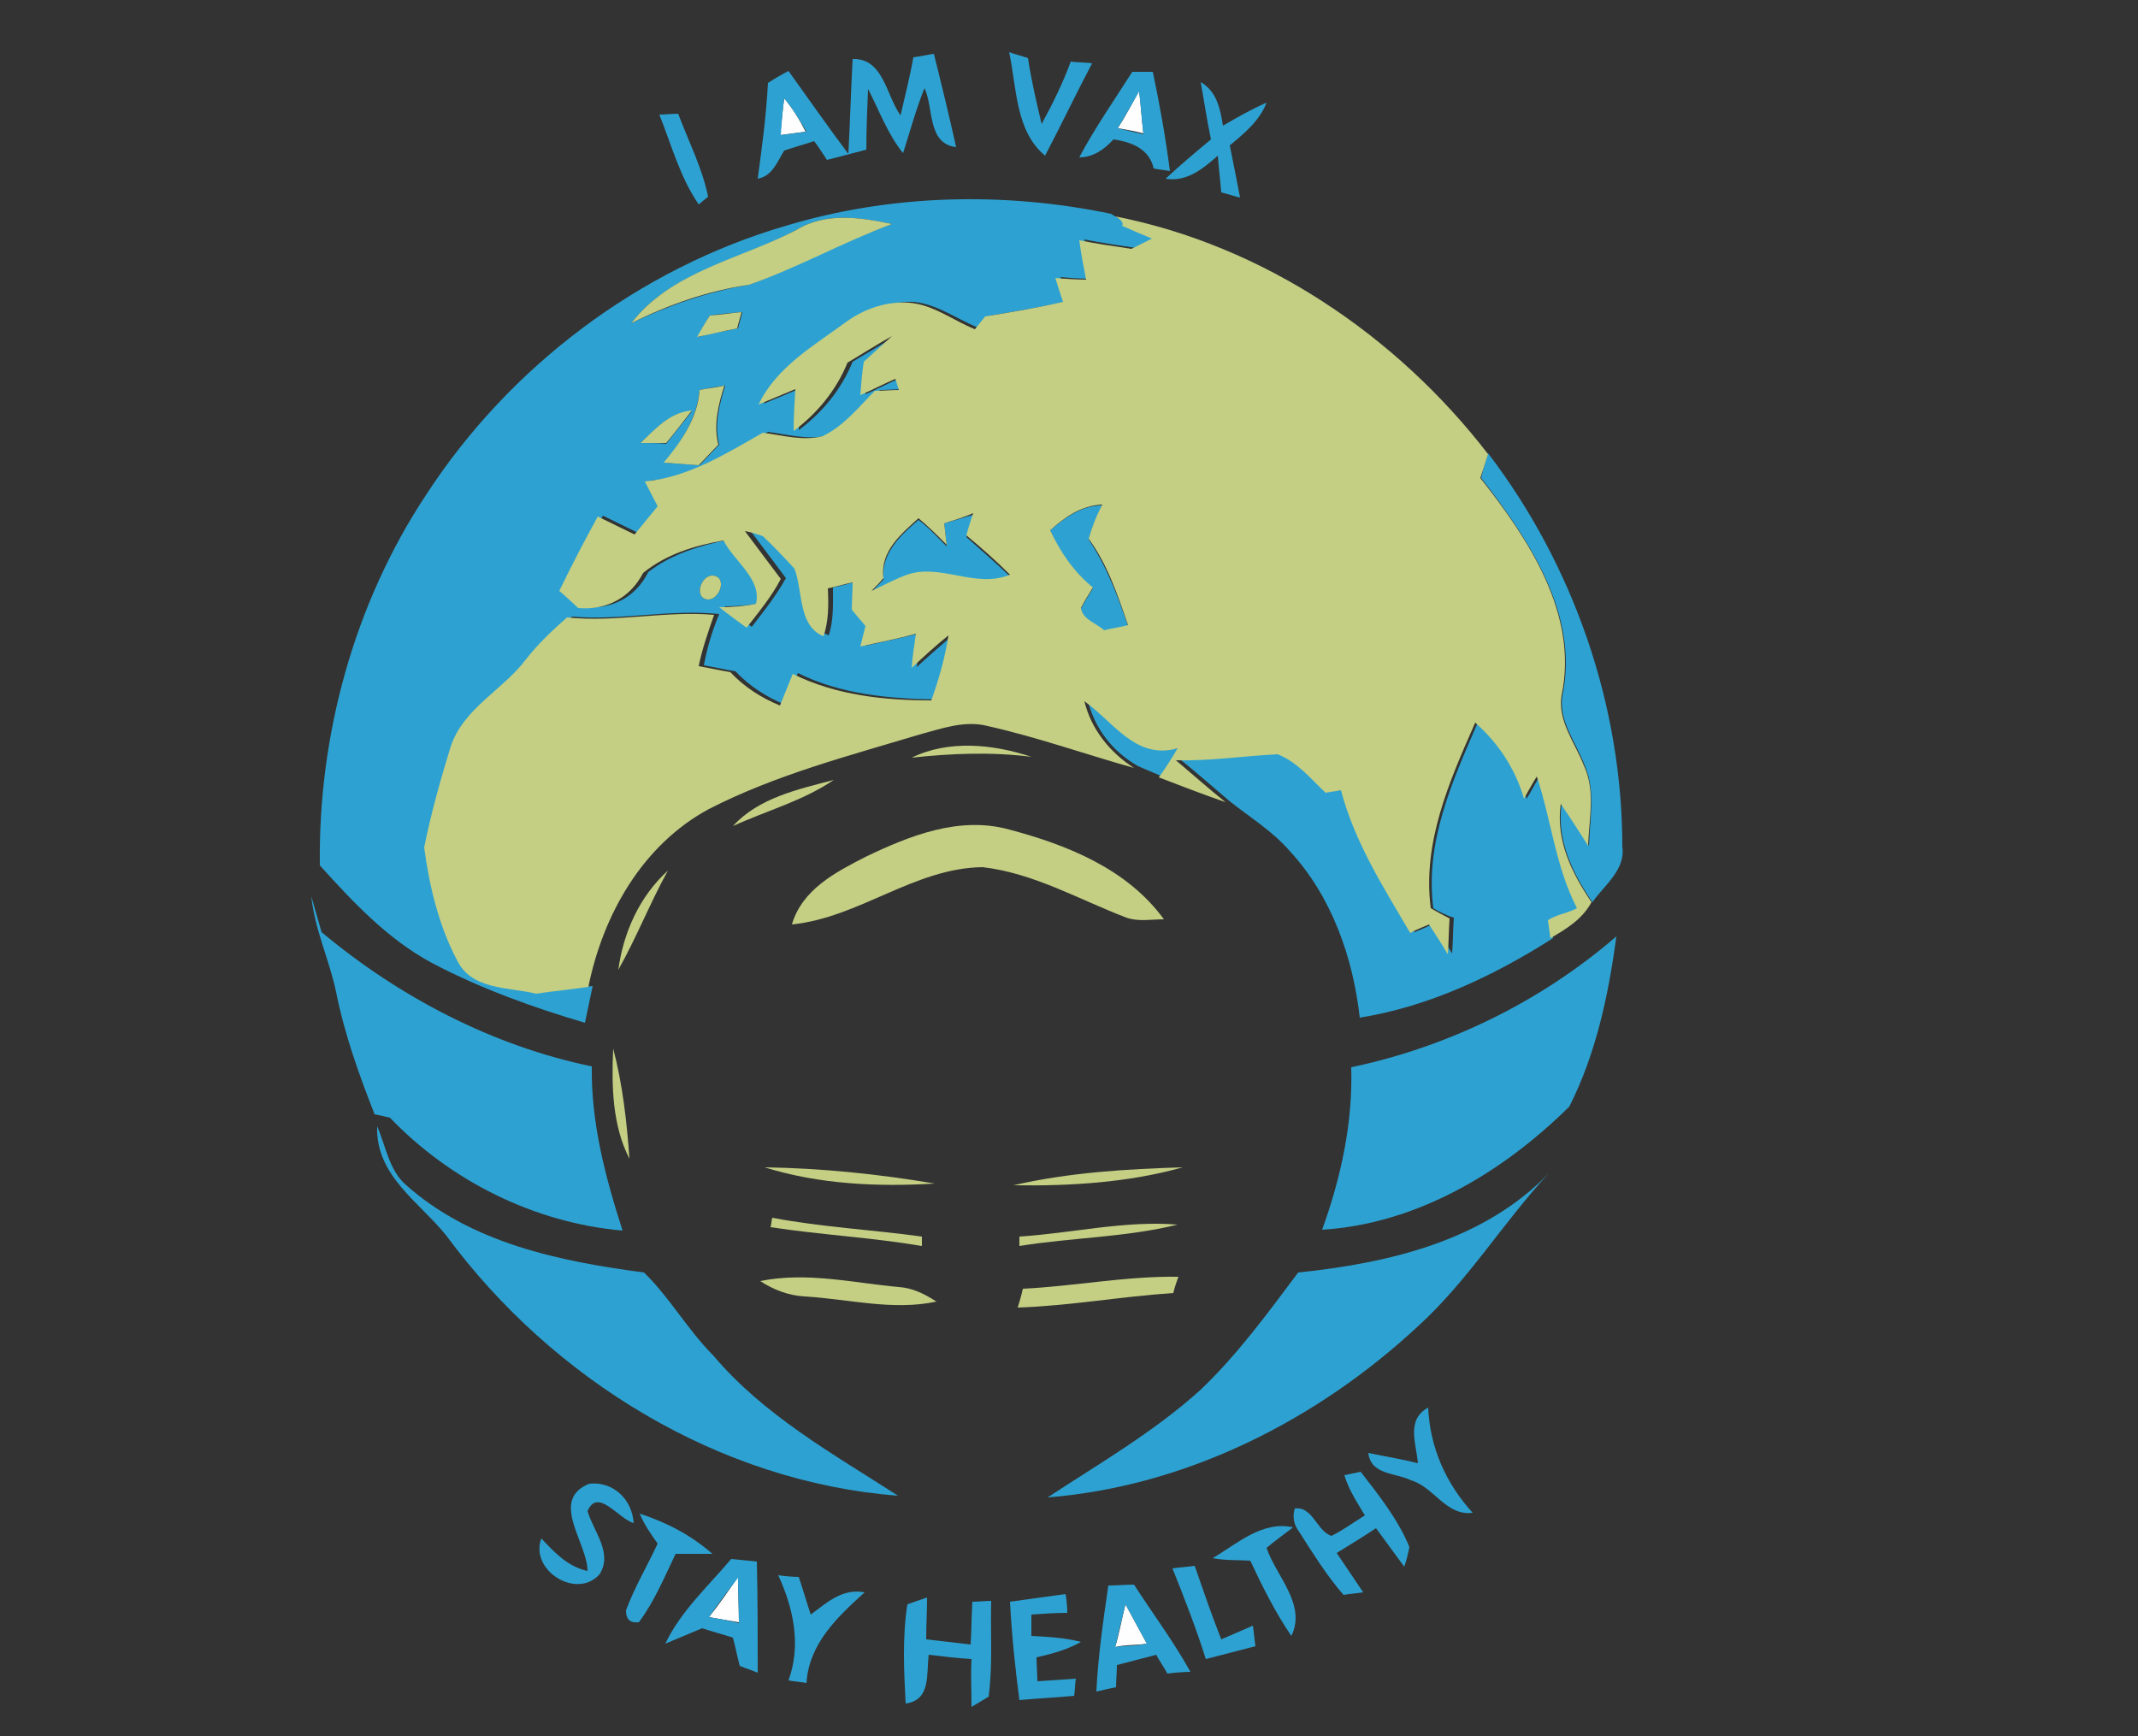 <?xml version="1.0" encoding="utf-8"?>
<!-- Generator: Adobe Illustrator 26.0.3, SVG Export Plug-In . SVG Version: 6.00 Build 0)  -->
<svg version="1.1" id="Layer_1" xmlns="http://www.w3.org/2000/svg" xmlns:xlink="http://www.w3.org/1999/xlink" x="0px" y="0px"
	 viewBox="0 0 250 203" style="enable-background:new 0 0 250 203;" xml:space="preserve">
<rect x="0" y="0" width="250" height="203" fill="#333333" stroke="none"/>
<style type="text/css">
	.st0{fill:#FEFEFE;}
	.st1{fill:#2DA2D2;}
	.st2{fill:#C4CF83;}
</style>
<g id="_x23_fefefeff">
	<path class="st0" d="M130.7,15c0.9-1.4,1.7-2.9,2.5-4.4c0.2,1.7,0.3,3.4,0.5,5C133,15.4,131.5,15.1,130.7,15z"/>
	<path class="st0" d="M91.7,11.5c1,1.2,1.8,2.5,2.5,3.9c-0.7,0.1-2.2,0.3-3,0.4C91.4,14.4,91.5,12.9,91.7,11.5z"/>
	<path class="st0" d="M82.9,189.1c1.2-1.5,2.3-3.1,3.4-4.7c0,1.3,0.1,4,0.1,5.3C85.2,189.5,84,189.3,82.9,189.1z"/>
	<path class="st0" d="M131.6,187.6c0.8,1.5,1.7,3.1,2.5,4.6c-1.2,0.2-2.5,0.1-3.7,0.4C130.9,190.9,131.2,189.2,131.6,187.6z"/>
</g>
<g id="_x23_2da2d2ff">
	<path class="st1" d="M106.8,6.7c0.8-0.1,1.6-0.3,2.4-0.4c0.9,3.6,1.8,7.3,2.6,10.9c-3.4-0.4-2.6-4.6-3.7-6.9
		c-1,2.5-1.7,5.1-2.5,7.6c-1.8-2.2-2.8-5-4.1-7.5c-0.1,2.4-0.2,4.8-0.2,7.1c-1.5,0.4-3.1,0.8-4.6,1.2c-0.4-0.6-1.1-1.7-1.5-2.2
		c-1.2,0.4-2.3,0.7-3.5,1.1c-0.8,1.3-1.4,3-3.1,3.3c0.5-3.7,1-7.4,1.2-11.2c0.6-0.4,1.8-1.1,2.4-1.4c2.3,3.2,4.6,6.5,7,9.7
		c0.2-3.7,0.3-7.4,0.5-11.1c3.6-0.1,3.9,4.2,5.6,6.6C105.8,11.3,106.4,9,106.8,6.7 M91.7,11.5c-0.2,1.4-0.3,2.8-0.4,4.3
		c0.7-0.1,2.2-0.3,3-0.4C93.5,14,92.7,12.7,91.7,11.5z"/>
	<path class="st1" d="M118,6.1c0.5,0.2,1.7,0.5,2.2,0.7c0.4,2.6,1,5.2,1.6,7.7c1.3-2.4,2.5-4.8,3.4-7.3c0.6,0.1,1.9,0.1,2.5,0.2
		c-1.9,3.6-3.6,7.2-5.5,10.8C118.7,15.3,118.9,10.2,118,6.1z"/>
	<path class="st1" d="M132.4,8.4c0.6,0,1.8,0,2.4,0c0.8,3.8,1.5,7.7,2,11.6c-0.5-0.1-1.5-0.2-1.9-0.3c-0.5-2.3-2.6-3.1-4.7-3.4
		c-1.1,1.2-2.4,2.1-4,2.1C128,15,130.3,11.7,132.4,8.4 M130.7,15c0.8,0.2,2.2,0.5,3,0.7c-0.2-1.7-0.3-3.4-0.5-5
		C132.4,12.1,131.6,13.5,130.7,15z"/>
	<path class="st1" d="M140.4,9.6c1.9,1.1,2.3,3.2,2.6,5.1c1.7-1,3.3-1.9,5.1-2.7c-0.8,2.1-2.6,3.6-4.3,5c0.4,2,0.8,4,1.2,6.1
		c-0.5-0.1-1.7-0.5-2.2-0.6c-0.1-1.4-0.3-2.9-0.4-4.3c-1.7,1.5-3.6,3.1-6.1,2.7c1.7-1.6,3.5-3.1,5.3-4.6
		C141.1,13.9,140.8,11.8,140.4,9.6z"/>
	<path class="st1" d="M77.1,13.4c0.5,0,1.6-0.1,2.2-0.1c1.2,3.2,2.8,6.3,3.5,9.7l-1.1,0.9C79.5,20.7,78.5,16.9,77.1,13.4z"/>
	<path class="st1" d="M91.9,26.4c12.3-3.7,25.5-4,38-1.4l0.5,0.3c0.4,0.2,1.1,0.7,1.4,1c1.2,0.5,2.3,1,3.5,1.5
		c-0.6,0.3-1.8,0.9-2.4,1.2c-2-0.3-4.1-0.6-6.1-1c0.3,1.6,0.6,3.1,0.8,4.6c-0.9,0-2.7-0.1-3.6-0.2c0.3,0.9,0.6,1.8,0.9,2.8
		c-3,0.7-6.1,1.2-9.1,1.7c-0.3,0.4-0.9,1.1-1.2,1.5c-2.6-1-4.9-2.8-7.7-3.1c-2.6-0.1-5.2,0.8-7.3,2.2c-3.8,2.8-8.1,5.3-10.3,9.7
		c1.5-0.6,2.9-1.2,4.3-1.8c-0.1,1.6-0.1,3.3-0.2,4.9c2.8-2.1,5-4.8,6.3-8c1.7-1,3.5-2.1,5.2-3.1c-1.1,1-2.2,2-3.3,3
		c-0.1,1.3-0.3,2.6-0.4,3.9c1.4-0.6,2.7-1.3,4.1-1.9c0.1,0.3,0.3,1,0.4,1.3c-0.7,0-2.1,0.1-2.8,0.1c-1.9,1.9-3.6,4.1-6.1,5.3
		c-2.3,0.6-4.7-0.1-7-0.4c-4.3,2.5-8.7,5.3-13.8,5.7c0.5,1,1,2,1.5,2.9c-0.9,1.1-1.8,2.2-2.7,3.3c-1.4-0.7-2.9-1.4-4.3-2.1
		c-1.6,2.8-3.1,5.7-4.5,8.7c0.5,0.5,1.6,1.5,2.2,2c3.3,0.3,6.1-1.1,7.6-4.1c2.7-2.1,6-3.1,9.4-3.8c1.2,2.4,4.5,4.6,3.8,7.4
		c-1.4,0.3-2.8,0.4-4.3,0.4c1.1,0.8,2.2,1.6,3.2,2.4c1.4-1.8,2.9-3.7,4-5.7c-1.4-1.9-2.8-3.7-4.2-5.6c0.5,0.2,1.6,0.5,2.1,0.6
		c1.3,1.2,2.5,2.5,3.7,3.8c1,2.6,0.5,6.7,3.4,7.9c0.6-1.8,0.5-3.7,0.5-5.6c1-0.2,1.9-0.5,2.9-0.7c0,0.8-0.1,2.4-0.1,3.2
		c0.4,0.5,1.2,1.4,1.6,1.9c-0.2,0.8-0.4,1.6-0.6,2.4c2.2-0.5,4.3-0.9,6.5-1.5c-0.2,1.3-0.3,2.7-0.5,4c1.4-1.3,2.8-2.5,4.3-3.8
		c-0.5,2.6-1.1,5.1-2,7.6c-5.5-0.1-11.2-0.6-16.2-3.1c-0.5,1.2-1,2.5-1.5,3.7c-2.2-0.9-4.2-2.2-5.8-3.9c-1.2-0.2-2.5-0.5-3.7-0.7
		c0.4-2.1,1-4.1,1.8-6c-5.8-0.6-11.5,0.8-17.2,0.3c-1.8,1.5-3.4,3.1-4.8,4.9c-2.8,3.5-7.3,5.7-8.8,10.2C52,91.1,50.9,95,50.1,99
		c0.6,4.5,1.7,9,3.8,13.1c1.7,3.6,6,3.2,9.3,4c2-0.3,4.1-0.6,6.1-0.8c-0.3,1.4-0.6,2.9-0.9,4.3c-6.1-1.8-12.2-4-17.9-7
		c-5.2-2.8-9.2-7.1-13.1-11.4c-0.2-15.2,4-30.6,12.4-43.3C59.6,42.8,74.8,31.4,91.9,26.4 M93.1,26.9c-6.5,3.5-14.6,4.8-19.3,10.9
		c4.4-2.1,9-3.7,13.8-4.5c5.7-2.1,11-5.1,16.7-7.1C100.5,25.4,96.5,24.8,93.1,26.9 M83,36.9c-0.4,0.6-1.1,1.9-1.4,2.5
		c1.6-0.4,3.1-0.7,4.7-1c0.1-0.5,0.4-1.4,0.5-1.9C85.4,36.6,84.2,36.7,83,36.9 M87.3,43.3C87.8,43.8,87.8,43.8,87.3,43.3 M81.8,45.6
		c-0.3,3.3-2.1,6-4.1,8.5c1.4,0.1,2.7,0.2,4.1,0.3c0.8-0.8,1.5-1.6,2.3-2.4c-0.6-2.3,0-4.7,0.7-6.9C83.8,45.2,82.8,45.4,81.8,45.6
		 M74.9,51.8c0.8,0,2.3,0,3,0.1c1-1.3,2-2.5,3-3.8C78.3,48.2,76.7,50.2,74.9,51.8 M83.3,67.3c-1.4,0-2.2,2.7-0.5,2.8
		C84.2,70.1,85.1,67.4,83.3,67.3z"/>
	<path class="st1" d="M174,53c10,13.1,15.7,29.5,15.7,46c0.4,2.7-2.1,4.5-3.5,6.5c-2.3-3.4-4.2-7.2-3.6-11.5
		c1.1,1.6,2.1,3.2,3.2,4.9c0.1-3.1,0.8-6.4-0.5-9.4c-1-2.7-3.1-5.2-2.6-8.2c2-9.5-4-18.3-9.5-25.4C173.4,54.9,173.7,54,174,53z"/>
	<path class="st1" d="M110.4,61.2c1.1-0.3,2.3-0.7,3.4-1c-0.2,0.9-0.5,1.7-0.8,2.6c1.7,1.5,3.4,3,5.1,4.6c-4.1,1.6-8.3-1.6-12.3,0.1
		c-1.4,0.5-2.6,1.2-3.9,1.8c0.3-0.4,1-1.1,1.4-1.5c-0.3-3.1,2-5.2,4.1-7c1.2,0.9,2.2,2,3.3,3.1C110.6,63,110.5,61.8,110.4,61.2z"/>
	<path class="st1" d="M122.8,62c1.8-1.5,3.7-2.9,6.1-2.9c-0.7,1.3-1.2,2.6-1.6,4c2.1,3.1,3.4,6.6,4.6,10.1c-0.7,0.2-2.1,0.5-2.8,0.6
		c-0.9-0.9-2.6-1.2-2.7-2.6c0.4-0.8,0.9-1.6,1.4-2.4C125.6,66.9,123.9,64.6,122.8,62z"/>
	<path class="st1" d="M127.2,81.9c3.4,2.4,6,6.9,10.9,5.5c-0.6,0.8-1.7,2.5-2.2,3.4c-0.7-0.3-2.1-0.9-2.8-1.2
		C130.1,87.9,128,85.2,127.2,81.9z"/>
	<path class="st1" d="M167.6,106.2c-1-7.7,2.2-14.8,5.2-21.7c2.7,2.4,4.7,5.4,5.7,8.9c0.4-0.6,1.1-1.9,1.5-2.6
		c1.7,5.1,2.2,10.6,4.7,15.4c-1.1,0.6-2.4,0.7-3.4,1.4c0.1,0.5,0.2,1.5,0.3,2.1c-6.9,4.4-14.5,8-22.6,9.3
		c-0.8-7.1-3.3-14.2-8.2-19.5c-2-2.3-4.6-3.9-7-5.8c-1.9-1.6-3.8-3.3-5.8-4.9c4,0.1,7.9-0.6,11.9-0.7c2.3,0.9,3.9,2.8,5.6,4.5
		c0.4-0.1,1.3-0.2,1.8-0.3c1.5,6.1,4.9,11.4,8.1,16.7c0.7-0.3,1.5-0.6,2.2-1c0.8,1.2,1.5,2.4,2.2,3.5c0.1-1.4,0.1-2.8,0.2-4.2
		C169.2,107.1,168.1,106.5,167.6,106.2z"/>
	<path class="st1" d="M39.3,116c-0.8-3.8-2.5-7.3-2.9-11.2c0.4,1.4,0.8,2.8,1.2,4.2c9.1,7.6,20,13.3,31.6,15.7
		c-0.1,6.6,1.6,13,3.6,19.2c-10.3-0.9-20.1-5.8-27.2-13.2c-0.4-0.1-1.3-0.3-1.8-0.4C42,125.7,40.3,121,39.3,116z"/>
	<path class="st1" d="M158,124.8c11.4-2.4,22.2-7.7,31-15.3c-0.9,6.8-2.4,13.8-5.5,19.9c-7.8,7.7-17.8,13.7-28.9,14.4
		C156.8,137.7,158.2,131.3,158,124.8z"/>
	<path class="st1" d="M44.1,131.7c1,2.3,1.4,5.1,3.3,6.8c7.7,6.9,18.1,9,27.9,10.3c3,2.9,5.1,6.7,8.1,9.7c5.9,7,14,11.5,21.6,16.4
		c-20.9-1.6-40.4-13.6-52.8-30.4C49.1,140.6,43.9,137.5,44.1,131.7z"/>
	<path class="st1" d="M181.1,137.2c-5.3,5.7-9.4,12.5-15.2,17.8c-11.8,11-27.1,18.8-43.4,20.1c6.1-4,12.5-7.7,17.9-12.6
		c4.3-4.1,7.8-8.9,11.4-13.7C162.4,147.7,173.5,145.1,181.1,137.2z"/>
	<path class="st1" d="M165.8,171.1c-0.2-2.3-1.4-5.1,1.2-6.5c0.2,4.7,2.1,8.9,5.2,12.3c-3.1,0.4-4.5-3-7.2-3.8
		c-1.8-0.9-4.7-0.6-5-3.2C161.9,170.3,163.8,170.6,165.8,171.1z"/>
	<path class="st1" d="M157.2,172.5c0.5-0.1,1.4-0.3,1.9-0.4c2.1,2.7,4.4,5.6,5.7,8.8c-0.1,0.6-0.4,1.8-0.6,2.3
		c-1.1-1.5-2.2-3-3.3-4.5c-1.5,1-3,1.9-4.6,2.9c1,1.5,2.1,3.1,3.1,4.6c-0.6,0.1-1.8,0.2-2.3,0.3c-2-2.3-3.6-4.9-5.2-7.4
		c-0.6-0.8-0.8-1.7-0.5-2.7c2.1-0.3,2.6,2.7,4.3,3.2c1.4-0.7,2.6-1.6,3.9-2.4C158.7,175.7,157.7,174.2,157.2,172.5z"/>
	<path class="st1" d="M68.7,183.7c0-3.3-4.5-8.3,0.2-10.2c2.8-0.3,5,1.8,5.2,4.6c-1.8-0.5-4.2-4.2-5.4-1.4c0.7,2.4,3,4.9,1.4,7.4
		c-2.7,3-8.2-0.5-6.8-4.2C64.9,181.6,66.4,183.2,68.7,183.7z"/>
	<path class="st1" d="M74.8,177c3.1,1,6,2.5,8.5,4.7c-1.4,0-2.9,0-4.3,0c-1.3,2.7-2.5,5.6-4.3,8c-1.1,0.1-1.5-0.4-1.5-1.4
		c1-2.7,2.5-5.2,3.7-7.8C76.1,179.4,75.3,178.2,74.8,177z"/>
	<path class="st1" d="M141.8,182.2c2.9-1.7,5.8-4.4,9.4-3.6c-0.8,0.6-2.4,1.8-3.1,2.4c1.1,3.3,4.7,6.6,2.9,10.3
		c-1.9-2.8-3.4-5.8-4.8-8.8C144.8,182.4,143.3,182.5,141.8,182.2z"/>
	<path class="st1" d="M85.5,182.3c1,0.1,2,0.2,3,0.3c0.1,4.3,0.1,8.7,0.1,13c-0.7-0.3-1.4-0.5-2.1-0.8c-0.3-1.1-0.5-2.2-0.8-3.3
		c-1.2-0.4-2.4-0.7-3.6-1.1c-1.4,0.6-2.9,1.2-4.3,1.8C79.6,188.4,82.8,185.5,85.5,182.3 M82.9,189.1c1.2,0.2,2.3,0.4,3.5,0.7
		c0-1.3-0.1-4-0.1-5.3C85.2,185.9,84,187.5,82.9,189.1z"/>
	<path class="st1" d="M137.1,183.4c0.6-0.1,2-0.2,2.6-0.3c1,2.9,2,5.8,3.1,8.6c0.9-0.4,2.8-1.2,3.7-1.6c0.1,0.6,0.2,1.8,0.3,2.4
		c-1.9,0.5-3.9,1-5.8,1.5C139.9,190.5,138.5,186.9,137.1,183.4z"/>
	<path class="st1" d="M91,184.2c0.6,0.1,1.8,0.2,2.4,0.2c0.5,1.5,0.9,2.9,1.4,4.4c1.9-1.4,3.7-3.1,6.3-2.6c-3.2,2.9-6.5,6-6.8,10.6
		c-0.5-0.1-1.6-0.2-2.1-0.3C93.7,192.4,92.8,188.1,91,184.2z"/>
	<path class="st1" d="M129.6,185.4c1,0,2-0.1,3-0.1c2.2,3.4,4.6,6.6,6.6,10.2c-0.7,0-2,0.1-2.7,0.2c-0.3-0.6-1-1.6-1.3-2.2
		c-1.5,0.4-3.1,0.8-4.6,1.2c0,0.7-0.1,2-0.1,2.6c-0.6,0.1-1.8,0.4-2.3,0.5C128.4,193.7,129,189.5,129.6,185.4 M131.6,187.6
		c-0.4,1.6-0.8,3.3-1.2,5c1.2-0.2,2.4-0.1,3.7-0.4C133.3,190.7,132.4,189.1,131.6,187.6z"/>
	<path class="st1" d="M106.1,187.6c0.6-0.2,1.7-0.6,2.3-0.8c0,1.6-0.1,3.3-0.1,4.9c1.7,0.2,3.4,0.4,5.2,0.6c0.1-1.7,0.1-3.3,0.2-5
		c0.6,0,1.7-0.1,2.2-0.1c-0.1,3.7,0.2,7.5-0.3,11.2c-0.5,0.3-1.5,0.9-2,1.2c0-1.9-0.1-3.7,0-5.6c-1.7-0.1-3.3-0.3-5-0.5
		c-0.3,2.2,0.3,5.3-2.7,5.7C105.7,195.4,105.5,191.5,106.1,187.6z"/>
	<path class="st1" d="M118.1,187.3c2.2-0.3,4.3-0.6,6.5-0.9c0.1,0.5,0.2,1.6,0.2,2.2c-1.4,0-2.8,0.1-4.2,0.2c0,0.6,0,1.9,0,2.5
		c1.9,0.1,3.9,0.2,5.8,0.7c-1.6,0.9-3.4,1.4-5.2,1.8c0,0.7,0.1,2.1,0.1,2.8c1.5-0.1,3-0.2,4.5-0.3c-0.1,0.5-0.1,1.5-0.2,2
		c-2.1,0.2-4.3,0.3-6.4,0.5C118.7,195,118.3,191.1,118.1,187.3z"/>
</g>
<g id="_x23_c4cf83ff">
	<path class="st2" d="M130.4,25.3c17.3,3.4,32.9,13.9,43.6,27.8c-0.3,0.9-0.6,1.9-0.9,2.8c5.6,7.1,11.5,15.9,9.5,25.4
		c-0.5,3,1.6,5.6,2.6,8.2c1.4,3,0.6,6.3,0.5,9.4c-1-1.6-2.1-3.3-3.2-4.9c-0.6,4.3,1.3,8.1,3.6,11.5c-1.1,2-2.9,3.1-4.8,4.2
		c-0.1-0.5-0.2-1.5-0.3-2.1c1.1-0.7,2.3-0.8,3.4-1.4c-2.5-4.8-3-10.3-4.7-15.4c-0.4,0.6-1.1,1.9-1.5,2.6c-1-3.5-3-6.5-5.7-8.9
		c-3,6.8-6.2,14-5.2,21.7c0.5,0.3,1.6,0.9,2.2,1.2c-0.1,1.4-0.1,2.8-0.2,4.2c-0.7-1.2-1.5-2.4-2.2-3.5c-0.7,0.3-1.5,0.6-2.2,1
		c-3.1-5.3-6.5-10.6-8.1-16.7c-0.4,0.1-1.3,0.2-1.8,0.3c-1.7-1.6-3.3-3.6-5.6-4.5c-4,0.2-7.9,0.8-11.9,0.7c1.9,1.6,3.8,3.3,5.8,4.9
		c-2.6-0.9-5.2-1.9-7.8-2.9c0.6-0.8,1.7-2.5,2.2-3.4c-4.9,1.4-7.5-3.1-10.9-5.5c0.8,3.3,3,6,5.8,7.8c-5.7-1.6-11.3-3.6-17.1-4.9
		c-2.7-0.7-5.4,0.3-8,1c-8.3,2.5-16.8,4.7-24.6,8.7c-7.8,4.2-12.4,12.4-14.1,20.8c-2,0.3-4.1,0.5-6.1,0.8c-3.3-0.8-7.6-0.4-9.3-4
		c-2.1-4-3.2-8.6-3.8-13.1c0.8-4,1.9-7.9,3.1-11.8c1.5-4.5,6.1-6.6,8.8-10.2c1.4-1.8,3.1-3.4,4.8-4.9c5.8,0.6,11.5-0.8,17.2-0.3
		c-0.7,2-1.4,4-1.8,6c1.2,0.2,2.5,0.5,3.7,0.7c1.6,1.7,3.6,3,5.8,3.9c0.5-1.2,1-2.5,1.5-3.7c5,2.5,10.7,3.1,16.2,3.1
		c0.9-2.5,1.6-5,2-7.6c-1.5,1.2-2.9,2.5-4.3,3.8c0.1-1.3,0.3-2.7,0.5-4c-2.1,0.6-4.3,1-6.5,1.5c0.2-0.8,0.4-1.6,0.6-2.4
		c-0.4-0.5-1.2-1.4-1.6-1.9c0-0.8,0.1-2.4,0.1-3.2c-1,0.2-1.9,0.5-2.9,0.7c0.1,1.9,0.1,3.8-0.5,5.6c-3-1.2-2.4-5.3-3.4-7.9
		c-1.2-1.3-2.4-2.6-3.7-3.8c-0.5-0.2-1.5-0.5-2.1-0.6c1.4,1.9,2.8,3.7,4.2,5.6c-1.1,2.1-2.6,3.9-4,5.7c-1.1-0.8-2.2-1.6-3.2-2.4
		c1.5,0,2.9-0.1,4.3-0.4c0.7-2.9-2.6-5-3.8-7.4c-3.4,0.6-6.7,1.6-9.4,3.8c-1.5,2.9-4.3,4.4-7.6,4.1c-0.5-0.5-1.6-1.5-2.2-2
		c1.4-2.9,2.9-5.8,4.5-8.7c1.4,0.7,2.9,1.4,4.3,2.1c0.9-1.1,1.8-2.2,2.7-3.3c-0.5-1-1-1.9-1.5-2.9c5.1-0.5,9.4-3.2,13.8-5.7
		c2.3,0.3,4.7,1,7,0.4c2.5-1.2,4.2-3.4,6.1-5.3c0.7,0,2.1-0.1,2.8-0.1c-0.1-0.3-0.3-1-0.4-1.3c-1.4,0.6-2.7,1.3-4.1,1.9
		c0.1-1.3,0.2-2.6,0.4-3.9c1.1-1,2.2-2,3.3-3c-1.8,1-3.5,2.1-5.2,3.1c-1.3,3.2-3.5,5.9-6.3,8c0-1.6,0.1-3.3,0.2-4.9
		c-1.4,0.6-2.9,1.2-4.3,1.8c2.1-4.4,6.5-6.9,10.3-9.7c2.1-1.5,4.7-2.4,7.3-2.2c2.8,0.2,5.2,2.1,7.7,3.1c0.3-0.4,0.9-1.1,1.2-1.5
		c3.1-0.5,6.1-1,9.1-1.7c-0.3-0.9-0.6-1.8-0.9-2.8c0.9,0.1,2.7,0.2,3.6,0.2c-0.3-1.5-0.6-3.1-0.8-4.6c2,0.4,4.1,0.7,6.1,1
		c0.6-0.3,1.8-0.9,2.4-1.2c-1.2-0.5-2.4-1-3.5-1.5C131.5,26,130.8,25.5,130.4,25.3 M110.4,61.2c0.1,0.6,0.2,1.9,0.3,2.5
		c-1.1-1.1-2.1-2.1-3.3-3.1c-2.1,1.9-4.5,3.9-4.1,7c-0.3,0.4-1,1.1-1.4,1.5c1.3-0.6,2.6-1.3,3.9-1.8c4-1.6,8.2,1.6,12.3-0.1
		c-1.6-1.6-3.3-3.1-5.1-4.6c0.2-0.8,0.5-1.7,0.8-2.6C112.7,60.5,111.6,60.8,110.4,61.2 M122.8,62c1.2,2.6,2.8,4.9,5,6.7
		c-0.5,0.8-1,1.6-1.4,2.4c0.2,1.4,1.9,1.8,2.7,2.6c0.7-0.2,2.1-0.4,2.8-0.6c-1.2-3.5-2.4-7.1-4.6-10.1c0.4-1.4,0.9-2.7,1.6-4
		C126.4,59.1,124.5,60.5,122.8,62z"/>
	<path class="st2" d="M93.1,26.9c3.4-2.1,7.5-1.5,11.2-0.7c-5.7,2.1-11,5.1-16.7,7.1c-4.8,0.7-9.4,2.3-13.8,4.5
		C78.5,31.7,86.6,30.3,93.1,26.9z"/>
	<path class="st2" d="M83,36.9c1.2-0.1,2.5-0.3,3.7-0.4c-0.1,0.5-0.4,1.4-0.5,1.9c-1.6,0.3-3.1,0.7-4.7,1
		C81.9,38.7,82.6,37.5,83,36.9z"/>
	<path class="st2" d="M87.3,43.3C87.8,43.8,87.8,43.8,87.3,43.3z"/>
	<path class="st2" d="M81.8,45.6c1-0.2,2-0.3,2.9-0.5c-0.7,2.2-1.3,4.6-0.7,6.9c-0.8,0.8-1.5,1.6-2.3,2.4c-1.4-0.1-2.8-0.2-4.1-0.3
		C79.7,51.6,81.6,48.8,81.8,45.6z"/>
	<path class="st2" d="M74.9,51.8c1.7-1.6,3.4-3.6,6-3.8c-1,1.3-2,2.6-3,3.8C77.2,51.8,75.7,51.8,74.9,51.8z"/>
	<path class="st2" d="M83.3,67.3c1.8,0.1,0.9,2.8-0.5,2.8C81.1,70,81.9,67.3,83.3,67.3z"/>
	<path class="st2" d="M106.6,88.6c4.3-2.1,9.5-1.6,14-0.1C115.9,87.9,111.2,88.1,106.6,88.6z"/>
	<path class="st2" d="M85.7,96.6c3-3.3,7.6-4.3,11.8-5.4C93.8,93.7,89.6,94.8,85.7,96.6z"/>
	<path class="st2" d="M101.2,100.2c5.2-2.5,11-4.8,16.8-3.2c6.8,1.8,13.8,4.6,18.1,10.5c-1.5,0-3,0.3-4.4-0.2
		c-5.5-2.1-10.8-5.2-16.8-5.9c-8,0.1-14.4,5.9-22.3,6.7C93.8,104,97.7,102,101.2,100.2z"/>
	<path class="st2" d="M72.3,113.4c0.6-4.4,2.5-8.6,5.8-11.6C76,105.6,74.4,109.7,72.3,113.4z"/>
	<path class="st2" d="M71.7,122.6c1.1,4.2,1.6,8.6,1.9,12.9C71.6,131.6,71.5,127,71.7,122.6z"/>
	<path class="st2" d="M89.4,136.5c6.7,0.1,13.4,0.8,19.9,1.9C102.7,138.8,95.8,138.5,89.4,136.5z"/>
	<path class="st2" d="M118.5,138.6c6.5-1.5,13.2-1.9,19.8-2.1C131.9,138.3,125.1,138.7,118.5,138.6z"/>
	<path class="st2" d="M90.3,142.4c5.8,1.1,11.7,1.4,17.5,2.2c0,0.3,0,0.9,0,1.1c-5.9-1-11.8-1.3-17.7-2.2
		C90.2,143.2,90.2,142.7,90.3,142.4z"/>
	<path class="st2" d="M119.2,144.6c6.2-0.4,12.3-1.9,18.5-1.4c-6.1,1.5-12.3,1.5-18.5,2.5C119.2,145.4,119.2,144.9,119.2,144.6z"/>
	<path class="st2" d="M88.9,149.8c5.4-1.1,10.8,0.2,16.2,0.7c1.6,0.1,3,0.8,4.4,1.7c-5.1,1.1-10.3-0.3-15.4-0.6
		C92.2,151.5,90.4,150.8,88.9,149.8z"/>
	<path class="st2" d="M119.6,150.7c6.1-0.3,12.1-1.5,18.2-1.4c-0.2,0.5-0.5,1.4-0.6,1.9c-6.1,0.4-12.1,1.5-18.2,1.7
		C119.2,152.3,119.5,151.2,119.6,150.7z"/>
</g>
</svg>
